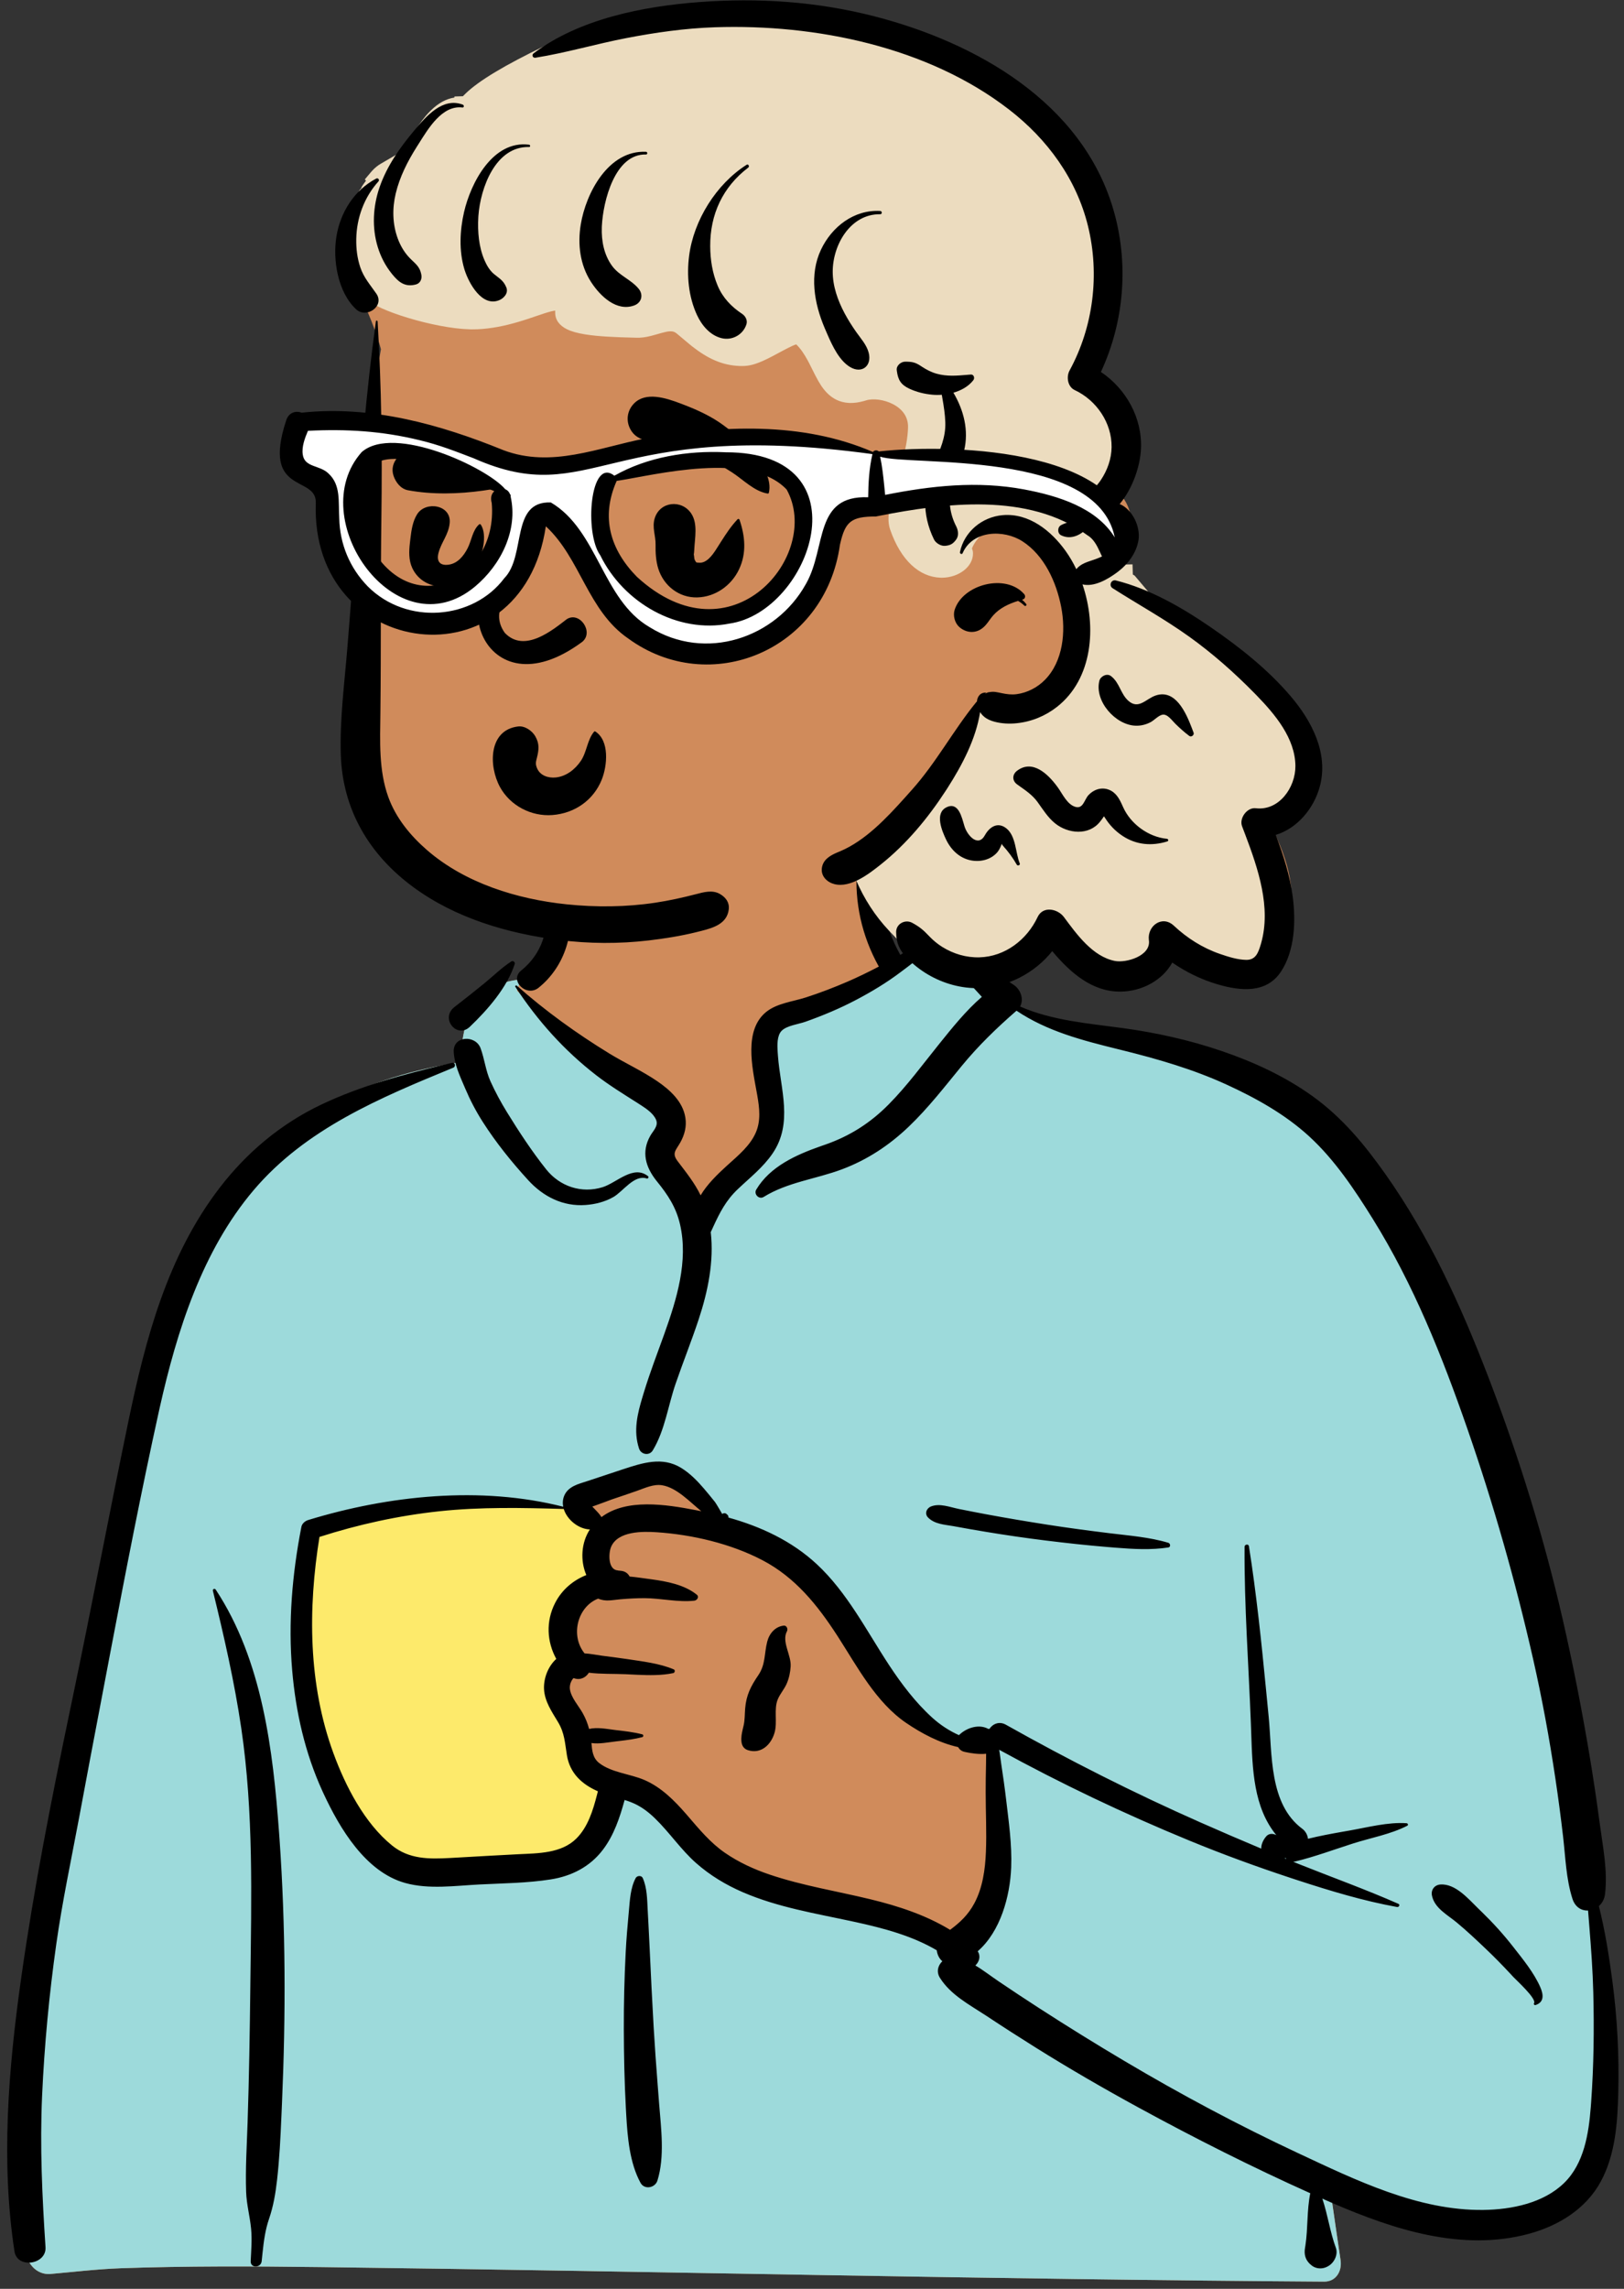 <svg width="198" height="279" viewBox="0 0 198 279" fill="none" xmlns="http://www.w3.org/2000/svg">
<rect x="0" y="0" width="198" height="279" fill="#333333" stroke="none"/>
<path d="M30.407 172.508H87.803V243.097H30.407V172.508Z" fill="#FDEA6B"/>
<path fill-rule="evenodd" clip-rule="evenodd" d="M104.543 103.466C98.356 98.76 82.824 96.645 76.22 101.175C69.698 105.724 68.987 113.081 65.948 119.849C63.081 118.499 58.345 120.433 57.514 123.09C56.483 124.344 56.436 127.865 55.725 129.55C24.786 134.468 20.089 158.558 16.365 185.906C11.438 213.658 0.255 241.35 5.11 269.907C4.477 270.821 3.979 271.71 3.517 272.765C2.412 274.643 3.836 277.301 6.065 277.198C8.95 276.945 11.806 276.599 14.705 276.491C22.74 276.213 30.783 276.246 38.821 276.348L39.917 276.362C80.429 276.866 120.938 277.858 161.451 278.122C162.92 278.124 163.64 276.807 163.444 275.509C163.048 272.894 162.682 270.278 162.299 267.663C171.881 270.19 182.068 270.826 191.624 267.929C192.292 267.248 190.066 267.617 189.713 267.514C198.507 261.513 195.881 248.87 195.102 239.764C190.258 208.562 188.55 174.04 169.835 147.415C161.739 136.549 149.869 127.947 136.23 126.011L135.851 125.959C131.863 125.428 127.418 125.257 123.931 123.09C120.01 119.964 118.338 114.186 114.213 114.132C112.85 114.114 110.997 115.836 109.002 117.004C108.854 114.433 107.466 112.264 107.16 110.27L107.135 110.1C106.816 107.776 107.253 105.685 104.543 103.466ZM38.052 186.731C46.747 180.698 69.207 183.729 69.722 184.067C70.854 184.811 71.341 184.877 71.954 185.842C72.558 185.922 73.162 186.006 73.766 186.091C74.977 186.486 74.079 187.974 72.681 187.443C73.522 191.066 71.046 193.643 70.061 197.224C69.741 198.387 70.049 200.479 70.061 201.667C69.965 203.182 68.288 204.972 68.567 206.492C69.561 211.896 74.954 217.168 72.681 222.409C71.174 225.368 66.644 226.878 63.632 227.884C57.391 230.276 46.517 227.794 42.891 222.409C40.957 219.536 38.717 212.29 37.563 210.042L37.308 206.477C36.678 197.614 36.117 188.074 38.052 186.731Z" fill="#D08B5B"/>
<path fill-rule="evenodd" clip-rule="evenodd" d="M114.534 114.148L112.046 115.673L97.595 122.808C94.793 123.591 93.392 124.53 93.392 125.624V136.768C93.392 138.259 90.763 141.639 85.505 146.907L80.647 142.071L80.756 141.438C81.218 138.709 81.449 136.884 81.449 135.962C81.449 134.971 76.697 131.207 67.192 124.672L63.033 120.762L63.477 119.415C60.913 119.536 58.132 121.113 57.514 123.09C56.483 124.344 56.436 127.865 55.725 129.55C24.786 134.468 20.089 158.558 16.365 185.907C11.438 213.658 0.255 241.35 5.11 269.907C4.477 270.821 3.979 271.71 3.517 272.765C2.412 274.643 3.836 277.301 6.065 277.198C8.95 276.945 11.806 276.599 14.705 276.492C22.74 276.213 30.783 276.246 38.821 276.348L39.917 276.362C80.429 276.866 120.938 277.858 161.451 278.122C162.92 278.124 163.64 276.807 163.444 275.509C163.048 272.894 162.682 270.279 162.299 267.663C171.881 270.19 182.068 270.826 191.624 267.929C192.292 267.249 190.066 267.617 189.713 267.514C198.507 261.513 195.881 248.87 195.102 239.764C190.258 208.563 188.55 174.04 169.835 147.415C161.739 136.549 149.869 127.947 136.23 126.011L135.851 125.959L135.47 125.91C131.582 125.415 127.308 125.188 123.931 123.09C120.113 120.046 118.428 114.489 114.534 114.148ZM79.907 179.556C81.324 179.556 84.227 181.755 88.615 186.151L89.002 186.33C94.307 188.79 97.821 190.925 99.545 192.733L99.606 192.799C101.348 194.664 104.796 199.626 109.951 207.682L117.417 212.091H120.242L122.253 226.661L117.417 237.063L106.463 233.378L88.615 228.68L78.374 218.303L72.597 216.366C73.298 218.389 73.552 220.401 72.681 222.409C71.174 225.369 66.644 226.878 63.632 227.884C57.391 230.276 46.517 227.794 42.891 222.409C40.957 219.536 38.717 212.29 37.563 210.043L37.233 205.411C36.637 196.864 36.194 188.02 38.052 186.731C46.747 180.698 69.207 183.729 69.722 184.067C70.854 184.811 71.341 184.877 71.954 185.842L72.27 185.885L70.488 183.471L71.119 183.134C75.623 180.749 78.552 179.556 79.907 179.556ZM72.681 187.443C73.486 190.912 71.251 193.421 70.195 196.772L72.895 191.609L72.895 187.51C72.825 187.493 72.754 187.471 72.681 187.443Z" fill="#9DDADB"/>
<path fill-rule="evenodd" clip-rule="evenodd" d="M115.727 113.61C115.127 113.079 114.239 113.746 114.62 114.463C115.478 116.075 116.357 117.602 117.507 119.027C118.205 119.89 118.952 120.707 119.709 121.515C117.766 123.194 116.099 125.279 114.526 127.232C112.513 129.73 110.611 132.335 108.352 134.621C106.124 136.875 103.66 138.451 100.682 139.502L100.08 139.711C97.088 140.76 93.89 142.177 92.204 145.006C91.871 145.564 92.541 146.254 93.104 145.905C96.034 144.093 99.478 143.729 102.668 142.531C105.75 141.374 108.436 139.594 110.809 137.322C113.179 135.054 115.169 132.473 117.244 129.947C119.296 127.449 121.506 125.316 123.933 123.202C127.679 125.719 131.955 126.814 136.303 127.89L136.777 128.007C141.13 129.083 145.46 130.333 149.544 132.208C153.145 133.86 156.686 135.833 159.619 138.522C162.732 141.376 165.156 145.02 167.374 148.584C172.335 156.558 175.822 165.294 178.893 174.136C182.087 183.333 184.758 192.714 186.914 202.207C188.011 207.036 188.902 211.898 189.634 216.795C189.987 219.154 190.3 221.517 190.574 223.886C190.868 226.415 190.935 229.018 191.712 231.45C192.045 232.492 192.832 232.924 193.619 232.888L193.779 234.885C193.991 237.548 194.189 240.211 194.256 242.891C194.366 247.346 194.316 251.788 193.995 256.233L193.95 256.84C193.698 260.084 193.134 263.73 190.691 266.106C188.161 268.566 184.271 269.34 180.861 269.384C172.919 269.488 165.274 265.74 158.246 262.452C151.008 259.066 143.968 255.308 137.097 251.231C133.597 249.156 130.136 247.011 126.718 244.803C125.041 243.72 123.376 242.618 121.723 241.498C120.777 240.857 119.88 240.154 118.916 239.585C119.388 239.146 119.599 238.455 119.203 237.853C121.989 235.438 123.149 231.128 123.284 227.641C123.394 224.826 122.979 222.019 122.652 219.231C122.486 217.825 122.282 216.422 122.071 215.022C121.987 214.469 121.923 213.877 121.825 213.294C129.348 217.422 137.081 221.099 145.019 224.365C149.088 226.039 153.209 227.545 157.386 228.924L158.233 229.202C162.192 230.496 166.245 231.719 170.337 232.459C170.556 232.498 170.734 232.176 170.5 232.073C166.512 230.315 162.386 228.833 158.338 227.215L157.673 226.944C157.749 226.94 157.828 226.929 157.911 226.909C160.285 226.337 162.64 225.455 164.969 224.713C167.13 224.024 169.558 223.591 171.578 222.551C171.733 222.471 171.646 222.255 171.495 222.245C169.224 222.087 166.76 222.748 164.534 223.137L163.698 223.283C162.297 223.53 160.865 223.795 159.471 224.141C159.421 223.675 159.16 223.206 158.789 222.932C154.704 219.911 155.119 213.809 154.682 209.31L154.358 205.969C153.788 200.123 153.185 194.278 152.27 188.475C152.221 188.166 151.741 188.254 151.739 188.547C151.692 195.74 152.235 202.899 152.508 210.081L152.55 211.259C152.701 215.69 152.819 220.291 155.613 223.701C155.222 223.473 154.694 223.473 154.377 223.849C153.988 224.311 153.764 224.83 153.771 225.34C151.246 224.282 148.732 223.198 146.23 222.091C138.186 218.532 130.311 214.549 122.644 210.24C121.819 209.776 121.035 210.14 120.627 210.752L120.568 210.743C120.558 210.742 120.548 210.741 120.538 210.741L120.48 210.738C120.477 210.738 120.475 210.738 120.473 210.738C119.394 210.146 117.924 210.568 116.997 211.432C116.97 211.458 116.947 211.486 116.923 211.513C115.75 210.988 114.655 210.278 113.662 209.379C111.629 207.538 109.906 205.263 108.405 202.981C105.64 198.778 103.292 194.105 99.557 190.645C96.523 187.834 92.761 186.084 88.814 184.986C88.83 184.871 88.786 184.748 88.707 184.666C88.504 184.459 88.359 184.387 88.097 184.513C88.076 184.523 88.064 184.537 88.055 184.552L87.67 183.895C87.46 183.539 87.244 183.179 87.169 183.085C86.721 182.522 86.26 181.962 85.792 181.415C84.998 180.488 84.094 179.573 83.046 178.931C80.753 177.524 78.342 178.32 75.984 179.089C74.56 179.554 73.14 180.033 71.718 180.505L71.571 180.553C70.51 180.893 69.27 181.191 68.795 182.313C68.608 182.757 68.579 183.218 68.666 183.665C58.594 181.107 47.408 182.282 37.58 185.285C37.203 185.4 36.826 185.71 36.746 186.117C35.62 191.884 35.119 197.799 35.628 203.665C36.068 208.728 37.191 213.69 39.308 218.326L39.428 218.587C41.418 222.883 44.571 228.179 49.387 229.526C52.294 230.339 55.51 229.859 58.476 229.71C61.358 229.565 64.304 229.544 67.159 229.092C69.701 228.689 71.929 227.551 73.5 225.486C74.855 223.705 75.569 221.552 76.154 219.411C76.421 219.496 76.688 219.586 76.949 219.689C78.054 220.119 78.99 220.815 79.836 221.633C81.623 223.361 83.008 225.46 84.878 227.109C86.57 228.602 88.499 229.763 90.567 230.656C94.853 232.505 99.452 233.244 103.985 234.225L104.302 234.293C107.715 235.041 111.199 235.96 114.211 237.734C114.27 238.257 114.509 238.748 114.891 239.07C114.359 239.569 114.134 240.358 114.601 241.098C115.905 243.166 118.152 244.342 120.169 245.664L120.3 245.75C122.284 247.064 124.285 248.351 126.303 249.613C130.405 252.177 134.592 254.601 138.839 256.918C145.669 260.644 152.646 264.159 159.749 267.348C159.322 269.443 159.478 271.603 159.158 273.711L159.109 274.012C158.972 274.795 159.157 275.449 159.696 275.961L159.753 276.013L159.752 276.006L159.803 276.052L159.82 276.067L159.814 276.062C159.877 276.119 159.941 276.172 160.006 276.217L160.089 276.271C160.609 276.586 161.279 276.583 161.811 276.304L161.872 276.271L161.974 276.212C162.677 275.808 163.162 274.807 162.871 274.012C162.153 272.058 161.883 269.972 161.22 268.004L161.746 268.239L162.438 268.54C169.927 271.774 178.245 274.498 186.404 272.293C190.009 271.319 193.379 269.257 195.183 265.898C196.958 262.592 197.209 258.754 197.303 255.077C197.419 250.539 197.176 245.931 196.576 241.432C196.174 238.411 195.687 235.334 194.937 232.345C195.323 232.005 195.607 231.517 195.682 230.913C196.036 228.058 195.416 225.09 195.037 222.25C194.666 219.477 194.256 216.709 193.793 213.95C192.858 208.379 191.772 202.819 190.507 197.312C188.255 187.512 185.283 177.887 181.703 168.491L181.39 167.673C178.083 159.085 174.253 150.68 168.921 143.135C166.37 139.526 163.674 136.253 160.07 133.652C156.693 131.215 152.885 129.461 148.954 128.119C145.019 126.777 140.975 125.878 136.859 125.318C132.68 124.75 128.268 124.402 124.368 122.69C124.862 121.807 124.438 120.614 123.608 120.067C120.815 118.223 118.231 115.825 115.727 113.61ZM26.299 193.765C26.182 193.587 25.904 193.7 25.955 193.91C27.314 199.469 28.589 205.039 29.422 210.704C30.926 220.93 30.649 231.288 30.526 241.589L30.52 242.122C30.457 247.67 30.369 253.219 30.185 258.765C30.093 261.568 29.909 264.399 30.009 267.203C30.063 268.725 30.469 270.164 30.613 271.667C30.739 272.981 30.627 274.316 30.564 275.632C30.522 276.507 31.815 276.47 31.903 275.632L32.016 274.549C32.162 273.177 32.342 271.814 32.792 270.502C33.334 268.923 33.593 267.372 33.781 265.715C34.069 263.175 34.196 260.609 34.307 258.052L34.383 256.282C34.847 245.593 34.83 234.853 34.08 224.175L34.025 223.413C33.282 213.319 31.993 202.413 26.299 193.765ZM55.261 130.149C55.616 130.003 55.492 129.467 55.099 129.561L54.384 129.731C49.147 130.984 44.005 132.341 39.117 134.672C34.226 137.004 30.085 140.486 26.794 144.768C20.398 153.091 17.74 163.207 15.642 173.312C13.31 184.541 11.187 195.812 8.835 207.038L8.398 209.129C6.221 219.584 4.166 230.045 2.652 240.625L2.543 241.392C1.016 252.271 0.098 263.527 1.764 274.434C2.094 276.592 5.689 276.054 5.549 273.922C5.143 267.759 4.852 261.628 5.133 255.451C5.414 249.272 5.994 243.121 6.859 236.996C7.587 231.842 8.672 226.753 9.632 221.639L9.783 220.832C10.587 216.483 11.416 212.139 12.243 207.794L13.479 201.289C15.331 191.548 17.22 181.799 19.354 172.12L19.481 171.551C21.569 162.238 24.648 152.484 30.913 145.089C37.271 137.585 46.371 133.805 55.261 130.149ZM78.362 228.921C78.209 228.581 77.674 228.619 77.509 228.921C76.865 230.109 76.793 231.624 76.672 232.964L76.659 233.102C76.504 234.737 76.367 236.378 76.283 238.019C76.124 241.132 76.048 244.242 76.057 247.359C76.067 250.554 76.132 253.746 76.304 256.936L76.351 257.791C76.508 260.563 76.772 263.655 78.092 266.079C78.571 266.96 79.875 266.701 80.153 265.81C81.063 262.893 80.596 259.433 80.362 256.445L80.181 254.113C80.001 251.781 79.83 249.449 79.695 247.114C79.509 243.92 79.355 240.723 79.208 237.527C79.16 236.489 79.108 235.451 79.053 234.413L78.969 232.856C78.897 231.554 78.903 230.125 78.362 228.921ZM180.659 233.057L180.256 232.668C179.019 231.46 177.457 229.599 175.629 229.714C174.9 229.76 174.436 230.364 174.587 231.08C174.91 232.611 176.474 233.406 177.599 234.34C178.832 235.364 179.995 236.458 181.154 237.563C182.184 238.542 183.173 239.55 184.139 240.588L184.5 240.979C184.846 241.357 187.312 243.584 187.045 244.162L187.031 244.187C186.957 244.298 187.08 244.45 187.203 244.412C188.268 244.076 188.202 243.164 187.799 242.241C187.026 240.467 185.671 238.825 184.488 237.31C183.309 235.799 182.032 234.391 180.659 233.057ZM74.503 188.563C75.327 186.619 78.36 186.66 80.082 186.776C84.418 187.069 89.109 188.165 92.967 190.189C96.967 192.287 99.661 195.649 102.072 199.367L102.185 199.542C104.535 203.189 106.798 207.507 110.477 210.016C112.351 211.293 114.539 212.46 116.813 212.965C116.969 213.24 117.222 213.457 117.554 213.535L117.708 213.571C118.355 213.713 119.361 213.872 120.23 213.777C120.225 214.202 120.229 214.623 120.218 215.025C120.188 216.178 120.175 217.335 120.175 218.489C120.174 220.906 120.304 223.327 120.203 225.744C120.114 227.881 119.812 230.114 118.784 232.025C118.03 233.427 117.036 234.354 115.835 235.24C112.881 233.442 109.54 232.346 106.15 231.522C102.05 230.526 97.853 229.861 93.846 228.509C91.917 227.859 90.064 227.008 88.384 225.851C86.601 224.624 85.239 222.962 83.838 221.338L83.619 221.085C82.189 219.448 80.629 217.88 78.608 216.993C76.868 216.228 74.575 216.091 73.053 214.908C72.257 214.289 72.191 213.39 72.107 212.47C73.082 212.609 74.113 212.386 75.084 212.272L75.588 212.213C76.506 212.104 77.403 211.985 78.307 211.751C78.475 211.708 78.475 211.455 78.307 211.412C77.239 211.136 76.18 211.019 75.084 210.891L74.827 210.859C73.836 210.729 72.794 210.533 71.822 210.751C71.648 210.088 71.396 209.455 71.042 208.821C70.546 207.931 69.608 206.921 69.481 205.881C69.443 205.571 69.516 205.205 69.662 204.93L69.713 204.836C69.774 204.726 69.847 204.615 69.954 204.546C69.966 204.56 69.991 204.575 70.045 204.592C70.793 204.828 71.446 204.462 71.793 203.898C73.263 204.08 74.868 204.019 76.247 204.08L77.641 204.147C79.131 204.215 80.689 204.245 82.088 203.945C82.284 203.903 82.343 203.578 82.147 203.494C80.426 202.759 78.338 202.525 76.496 202.242C75.467 202.084 74.43 201.964 73.398 201.825C72.711 201.733 71.981 201.58 71.269 201.543C69.484 199.323 70.446 195.822 72.93 194.866C73.835 195.264 74.649 195.033 75.638 194.948C76.625 194.863 77.615 194.806 78.606 194.81C80.591 194.819 82.696 195.341 84.662 195.116C84.982 195.079 85.279 194.654 84.961 194.395C83.456 193.168 81.299 192.768 79.388 192.507L78.992 192.454C78.351 192.37 77.572 192.247 76.764 192.175C76.582 191.819 76.254 191.55 75.761 191.483C75.615 191.463 75.468 191.451 75.321 191.438L75.323 191.424C74.122 191.366 74.174 189.34 74.503 188.563ZM156.73 226.466C156.751 226.499 156.774 226.53 156.799 226.56L156.837 226.604L156.639 226.524L156.73 226.466ZM53.545 184.22C58.6 183.678 63.663 183.792 68.733 183.938C69.138 185.262 70.55 186.391 71.918 186.434C70.847 188.062 70.736 190.266 71.487 191.993C69.892 192.627 68.519 193.766 67.684 195.388C66.528 197.636 66.679 200.138 67.822 202.217C66.847 203.099 66.271 204.531 66.328 205.881C66.393 207.387 67.291 208.673 68.038 209.92C68.845 211.268 68.872 212.455 69.12 213.965C69.482 216.175 70.975 217.515 72.895 218.352L72.793 218.753C72.298 220.677 71.682 222.708 70.267 224.115C68.447 225.925 65.623 225.908 63.218 226.023L63.102 226.029C60.9 226.139 58.699 226.268 56.498 226.392L54.847 226.484C52.313 226.624 49.879 226.64 47.81 224.967C44.432 222.236 42.116 217.715 40.651 213.713C37.574 205.314 37.537 196.096 38.95 187.348C43.685 185.824 48.599 184.751 53.545 184.22ZM95.586 198.155L95.549 198.158C94.508 198.277 93.793 199.119 93.538 200.117C93.168 201.568 93.35 202.88 92.46 204.191C91.544 205.538 90.981 206.616 90.848 208.281C90.794 208.966 90.819 209.649 90.666 210.319L90.555 210.789C90.438 211.289 90.342 211.772 90.4 212.309C90.454 212.8 90.693 213.182 91.185 213.339C92.79 213.852 94.029 212.671 94.444 211.177C94.802 209.887 94.324 208.35 94.829 207.138C95.109 206.466 95.625 205.905 95.917 205.229C96.206 204.559 96.351 203.858 96.397 203.13C96.485 201.752 95.265 200.097 95.946 198.849C96.091 198.582 95.927 198.147 95.586 198.155ZM116.904 183.938C115.817 183.718 114.584 183.212 113.512 183.632C112.961 183.848 112.689 184.519 113.155 184.986C113.963 185.795 115.137 185.84 116.226 186.031L116.321 186.048C117.608 186.286 118.898 186.511 120.189 186.725C122.618 187.127 125.052 187.482 127.496 187.784C130.005 188.094 132.521 188.37 135.041 188.578L136.017 188.658C138.145 188.828 140.36 188.956 142.449 188.63C142.752 188.583 142.703 188.142 142.449 188.064C140.161 187.373 137.651 187.187 135.285 186.895C132.77 186.583 130.26 186.254 127.756 185.863C125.256 185.473 122.759 185.055 120.271 184.592C119.147 184.383 118.024 184.165 116.904 183.938ZM77.69 181.718C78.644 181.38 79.693 180.881 80.727 181.048C82.508 181.336 84.095 183.07 85.505 184.212L84.797 184.075C81.173 183.379 76.374 182.63 73.331 184.931C73.324 184.918 73.318 184.904 73.309 184.891C73.063 184.519 72.779 184.228 72.468 183.909C72.439 183.881 72.41 183.852 72.382 183.823L72.214 183.645L72.597 183.512C73.418 183.223 74.39 182.848 74.544 182.794L74.555 182.79C75.601 182.436 76.649 182.086 77.69 181.718ZM107.466 105.854C107.616 103.939 104.63 103.954 104.482 105.854C104.16 110.002 105.094 114.11 107.106 117.747C107.121 117.773 107.137 117.797 107.153 117.822C105.894 118.476 104.622 119.103 103.321 119.664C101.657 120.381 99.962 121.034 98.236 121.588C96.675 122.09 94.752 122.288 93.44 123.332C90.672 125.533 91.712 130.1 92.244 133.06L92.328 133.528C92.593 135.051 92.784 136.614 92.141 138.076C91.454 139.638 90.066 140.796 88.827 141.914L88.576 142.14C87.479 143.139 86.225 144.352 85.42 145.706C84.685 144.188 83.683 142.948 82.624 141.552C81.868 140.556 82.406 140.228 82.949 139.254C83.472 138.318 83.727 137.319 83.563 136.251C83.262 134.277 81.683 132.852 80.111 131.781C78.254 130.516 76.182 129.58 74.263 128.403C70.32 125.987 66.479 123.224 63.019 120.155C62.923 120.071 62.758 120.182 62.834 120.298C65.568 124.449 68.772 128.037 72.711 131.083C74.308 132.317 75.986 133.342 77.675 134.418L78.161 134.73C78.839 135.168 79.685 135.755 79.991 136.502C80.3 137.253 79.642 137.82 79.288 138.442C78.163 140.418 78.706 142.262 80.039 143.938L80.101 144.015C81.426 145.646 82.43 147.162 82.91 149.245C83.942 153.72 82.505 158.381 81 162.582L80.941 162.748C80.127 165.012 79.262 167.26 78.555 169.56L78.361 170.196C77.72 172.313 77.195 174.401 77.914 176.577C78.158 177.317 79.169 177.492 79.589 176.796C81.07 174.339 81.439 171.383 82.368 168.682C83.272 166.05 84.311 163.465 85.185 160.822C86.311 157.419 87.064 153.756 86.655 150.186C86.667 150.166 86.68 150.146 86.69 150.124L86.977 149.498C87.758 147.804 88.513 146.324 89.933 144.973C91.415 143.564 93.023 142.317 94.189 140.611C96.722 136.906 95.155 132.785 94.85 128.734L94.814 128.237C94.759 127.396 94.728 126.253 95.279 125.671C95.897 125.015 97.349 124.848 98.17 124.558C100.292 123.808 102.383 122.934 104.374 121.885C106.27 120.886 108.107 119.783 109.816 118.49L110.683 117.839C112.05 116.809 113.468 115.684 114.385 114.281C114.491 114.12 114.311 113.859 114.119 113.936C112.589 114.556 111.192 115.543 109.76 116.401C109.738 116.348 109.712 116.296 109.683 116.242C107.912 113.042 107.183 109.495 107.466 105.854ZM58.596 127.785C57.987 126.116 55.209 126.245 55.319 128.228C55.404 129.752 56.052 131.128 56.645 132.511L56.708 132.66C57.319 134.101 58.026 135.455 58.871 136.776C60.486 139.301 62.377 141.645 64.398 143.857C66.229 145.863 68.633 147.089 71.404 146.885C72.571 146.799 73.749 146.503 74.772 145.921C75.987 145.229 77.306 143.151 78.856 143.654C79.006 143.703 79.146 143.484 79.016 143.38C77.227 141.941 75.196 144.172 73.483 144.71C70.902 145.52 68.253 144.624 66.591 142.54C64.856 140.364 63.26 137.928 61.802 135.559C61.062 134.356 60.386 133.107 59.803 131.82C59.214 130.521 59.08 129.11 58.596 127.785ZM62.757 117.512C62.832 117.281 62.546 117.062 62.343 117.194C61.167 117.958 60.148 118.968 59.064 119.854C57.861 120.836 56.648 121.798 55.417 122.746C53.623 124.127 55.704 126.67 57.284 125.161C59.445 123.097 61.813 120.397 62.757 117.512ZM69.212 109.432C68.735 107.593 65.91 108.351 66.321 110.169L66.335 110.225C67.115 113.227 66.004 116.285 63.633 118.231L63.546 118.302C62.046 119.501 64.171 121.596 65.656 120.409C68.898 117.818 70.247 113.416 69.212 109.432Z" fill="black"/>
<path fill-rule="evenodd" clip-rule="evenodd" d="M44.942 23.939C45.497 22.536 46.48 20.772 48.122 20.702C49.392 16.816 52.55 12.858 56.942 12.963C69.835 -0.232 86.066 0.39 103.035 3.184C111.988 4.845 121.079 8.1 127.756 14.521C135.754 22.081 138.868 35.272 132.605 44.832C138.018 47.735 138.123 54.623 135.808 59.594C138.591 61.52 138.76 66.194 135.627 67.663C135.793 68.346 135.675 69.051 135.358 69.658C136.911 70.952 138.933 71.908 140.604 72.73C141.343 73.093 141.769 73.686 141.947 74.355C147.435 77.959 161.12 86.765 160.957 93.774C161.038 97.43 158.328 99.837 155.034 100.795C156.994 104.716 158.481 109.295 156.605 113.525C156.087 114.802 152.202 118.558 152.007 118.627C151.665 118.921 146.092 116.36 143.383 115.054C142.858 118.473 139.204 120.265 136.055 119.093C133.069 118.192 131.234 115.662 129.35 113.361C126.851 118.818 119.496 118.881 114.742 116.528C110.473 114.554 107.228 110.937 105.42 106.578C95.82 111.281 84.589 112.652 74.159 110.773C73.49 111.959 72.008 112.755 70.689 112.296C65.143 110.628 59.011 110.534 54.31 106.711C44.511 99.672 43.686 86.695 44.369 75.633C44.975 64.603 44.444 53.482 46.448 42.572C45.578 39.359 44.132 36.52 42.794 33.502C41.341 30.337 41.371 25.633 44.942 23.939Z" fill="#D08B5B"/>
<path fill-rule="evenodd" clip-rule="evenodd" d="M89.428 2.046L89.047 2.047C88.418 2.051 87.789 2.064 87.162 2.084C83.848 2.194 80.392 2.624 76.5 3.36L75.909 3.474C74.941 3.664 74.074 3.854 72.691 4.177L69.947 4.825C68.549 5.15 67.521 5.376 66.572 5.557L66.448 5.581C61.572 7.92 58.347 9.859 56.772 11.397L56.536 11.629L56.436 11.73L55.409 11.762L55.399 11.892L55.39 11.893C54.371 12.052 53.448 12.581 52.591 13.403L52.499 13.493L52.411 13.581C51.742 14.261 51.209 14.986 50.475 16.135L50.309 16.398L50.01 16.872L49.768 17.252C49.611 17.501 49.461 17.747 49.316 17.991L49.173 18.235L49.07 18.414L46.418 19.962C46.036 20.184 45.689 20.473 45.371 20.819L45.285 20.915L45.2 21.013L44.477 21.873L44.623 22.025L44.553 22.118L44.426 22.291L44.303 22.466L44.184 22.643L44.132 22.721L44.054 22.89L44.016 22.974L43.986 23.043L43.896 23.09L43.711 23.423C42.755 25.149 42.241 27.109 42.206 29.123C42.182 30.513 42.353 31.774 42.76 32.992C43.041 33.833 43.418 34.495 44.07 35.405L44.585 36.112L44.69 36.258L44.816 36.436C44.836 36.464 44.855 36.492 44.874 36.52C45.712 37.734 52.871 40.032 57.271 40.143L57.403 40.146L57.572 40.148C57.992 40.15 58.398 40.135 58.789 40.102C60.482 39.96 62.064 39.604 63.902 39.021L64.284 38.898L66.309 38.217C66.374 38.195 66.426 38.178 66.462 38.167L66.647 38.109C67.093 37.972 67.417 37.893 67.638 37.864L67.683 37.859L67.688 37.943L67.689 38.022L67.689 38.086C67.676 39.019 68.242 39.699 69.12 40.133C69.68 40.409 70.4 40.606 71.305 40.754L71.449 40.777C72.927 41.005 74.69 41.103 77.64 41.17C77.752 41.172 77.865 41.171 77.979 41.166C78.613 41.137 79.11 41.029 80.035 40.763L80.473 40.637L80.71 40.572C81.15 40.453 81.395 40.405 81.626 40.392L81.694 40.389L81.761 40.388C82.039 40.388 82.239 40.45 82.437 40.601L82.538 40.682L83.898 41.822C84.075 41.969 84.234 42.1 84.35 42.193L84.397 42.23C86.264 43.695 88.043 44.531 90.139 44.611L90.28 44.615L90.426 44.617C90.532 44.617 90.639 44.615 90.746 44.611C91.629 44.577 92.545 44.25 93.796 43.618L94.056 43.486L94.237 43.391C94.33 43.342 94.427 43.291 94.531 43.235L95.465 42.735L95.942 42.485C96.512 42.192 96.83 42.05 97.044 41.992L97.079 41.983L97.099 42.002C97.594 42.486 98.019 43.095 98.476 43.935L98.544 44.063L98.645 44.253L99.294 45.547L99.417 45.788C99.899 46.721 100.28 47.318 100.779 47.842C101.503 48.602 102.38 49.043 103.455 49.114L103.563 49.119L103.691 49.123C104.197 49.127 104.733 49.05 105.315 48.888L105.45 48.849L105.582 48.809C106.448 48.535 107.817 48.706 108.905 49.283C110.086 49.911 110.737 50.868 110.708 52.092C110.693 52.699 110.623 53.351 110.501 54.057L110.466 54.251C110.305 55.124 110.086 55.999 109.749 57.168L109.026 59.611L108.944 59.897L108.862 60.19C108.745 60.617 108.651 60.99 108.574 61.34C108.278 62.681 108.229 63.687 108.525 64.545C109.831 68.326 112.096 70.335 114.676 70.42L114.765 70.422L114.875 70.422C116.857 70.4 118.652 69.108 118.63 67.434C118.628 67.259 118.595 67.096 118.537 66.948L118.51 66.885L118.498 66.859L118.518 66.809C119.127 65.35 120.536 64.285 122.189 64.076L122.283 64.065L122.376 64.056C122.467 64.048 122.557 64.043 122.643 64.04L122.727 64.037L122.828 64.037C125.032 64.04 127.213 65.509 128.929 67.911C129.286 68.412 129.618 68.959 129.917 69.536L130.015 69.73L130.492 70.707L130.814 71.651C132.59 76.853 131.691 82.295 128.226 85.109L128.12 85.194C126.871 86.173 125.403 86.769 123.836 86.929C123.655 86.948 123.474 86.959 123.299 86.964L123.169 86.966L123.021 86.966C122.51 86.959 122.021 86.895 121.582 86.777C121.225 86.68 120.975 86.563 120.802 86.413C120.757 86.374 120.72 86.338 120.688 86.303L120.662 86.271L120.652 86.257L118.283 86.609C117.88 89.168 116.717 91.82 114.824 94.861L114.704 95.052L114.496 95.379L114.285 95.708C112.057 99.136 109.573 102.024 106.842 104.239L106.651 104.393L106.395 104.596L106.161 104.78C105.704 105.134 105.324 105.41 104.944 105.657L104.848 105.718L103.95 106.287L104.367 107.266C105.34 109.549 106.682 111.625 108.337 113.392L108.493 113.557L109.643 114.744L110.527 113.617C110.534 113.609 110.554 113.598 110.577 113.593L110.593 113.592H110.602L110.614 113.593L110.628 113.597L110.643 113.603C111.305 113.962 111.669 114.237 112.191 114.774L112.267 114.853L112.355 114.946L112.477 115.073C113.019 115.629 113.599 116.103 114.232 116.498C115.692 117.409 117.313 117.915 118.991 117.96L119.149 117.963L119.307 117.963C119.364 117.963 119.421 117.962 119.478 117.96C122.98 117.863 126.118 115.618 127.66 112.327C127.722 112.196 127.778 112.154 127.882 112.145L127.911 112.144L127.948 112.143C128.206 112.145 128.521 112.298 128.697 112.504L128.728 112.543L129.318 113.337L129.545 113.637C131.65 116.404 133.379 117.917 135.702 118.377C135.885 118.413 136.078 118.435 136.283 118.444L136.408 118.449H136.481C137.48 118.452 138.631 118.162 139.528 117.652C140.714 116.978 141.448 115.94 141.355 114.655L141.348 114.573L141.332 114.435C141.254 113.749 141.803 113.376 142.223 113.713L142.251 113.737L142.286 113.768C144.016 115.392 146.006 116.638 148.15 117.407L148.339 117.474L148.621 117.57C149.973 118.026 150.926 118.253 151.93 118.271C152.798 118.286 153.52 117.972 154.043 117.369C154.391 116.967 154.604 116.52 154.817 115.868L154.852 115.758L154.93 115.504L154.978 115.339C155.6 113.149 155.613 110.808 155.125 108.224C154.76 106.294 154.18 104.43 153.203 101.817L153.014 101.313L152.623 100.285C152.584 100.182 152.818 99.822 152.964 99.782L152.981 99.779L153.114 99.793C153.207 99.802 153.3 99.808 153.396 99.811L153.543 99.815H153.638C156.81 99.783 159.232 96.67 159.21 93.373C159.185 90.285 157.633 87.629 154.67 84.477L154.412 84.206L154.134 83.917L153.859 83.635C151.226 80.952 148.534 78.61 145.731 76.601L145.499 76.435L145.24 76.253C144.296 75.59 143.379 74.989 142.109 74.199L141.361 73.737L138.331 70.159C138.258 70.118 138.187 70.076 138.116 70.035L138.078 68.794L135.158 68.854C135.899 68.474 136.513 68.012 137.011 67.421C138.668 65.454 138.46 62.723 136.446 61.38L136.375 61.334L135.525 60.809L134.83 61.419C134.225 61.951 133.583 62.303 132.913 62.466L132.807 62.49L132.283 62.601L132.181 62.766L132.122 62.681C132.123 62.672 132.124 62.664 132.127 62.656L132.132 62.643L132.143 62.626L132.209 62.545L132.282 62.458C132.515 62.184 132.777 61.917 133.252 61.46L133.585 61.139L133.845 60.886C134.526 60.217 134.888 59.803 135.274 59.227C136.233 57.794 136.775 56.179 136.797 54.539C136.845 51.128 134.725 47.903 131.583 46.431C131.473 46.379 131.392 46.013 131.524 45.771C134.566 40.185 135.41 33.49 133.882 27.261C132.456 21.45 128.909 16.321 123.831 12.392C115.114 5.647 103.021 2.168 90.191 2.048L89.802 2.046H89.428Z" fill="#ECDCBF"/>
<path fill-rule="evenodd" clip-rule="evenodd" d="M136.046 70.755C135.468 70.61 135.158 71.387 135.649 71.699C138.761 73.68 141.976 75.45 144.983 77.605C147.842 79.655 150.483 81.989 152.946 84.499L153.219 84.778C155.446 87.071 157.912 89.988 157.937 93.37C157.956 95.998 155.931 98.868 153.106 98.522C152.041 98.392 151.063 99.744 151.434 100.718L151.825 101.745C153.397 105.902 154.997 110.611 153.755 114.984L153.709 115.14C153.409 116.141 153.092 117.026 151.931 117.006C150.853 116.987 149.732 116.623 148.723 116.276C146.629 115.556 144.732 114.354 143.121 112.842C141.697 111.506 139.877 112.864 140.069 114.563L140.076 114.617C140.338 116.523 137.303 117.408 135.924 117.136C133.2 116.597 131.258 113.865 129.711 111.783C128.967 110.782 127.161 110.388 126.508 111.783C125.213 114.545 122.545 116.61 119.423 116.696C117.802 116.741 116.246 116.279 114.873 115.423C114.312 115.073 113.811 114.657 113.351 114.185L113.237 114.066C112.557 113.345 112.088 112.961 111.219 112.49C110.363 112.025 109.255 112.601 109.26 113.614C109.267 114.926 109.651 115.799 110.556 116.75C111.304 117.538 112.193 118.23 113.127 118.783C115.005 119.894 117.237 120.518 119.423 120.446C122.869 120.332 126.159 118.613 128.291 115.94C130.468 118.545 133.168 120.938 136.677 120.874C139.305 120.826 141.753 119.457 142.926 117.336C144.582 118.479 146.399 119.373 148.344 119.956L148.517 120.007C151.269 120.809 154.436 121.127 156.208 118.393C157.871 115.826 157.995 112.271 157.614 109.336C157.274 106.715 156.468 104.226 155.542 101.77C158.177 100.983 160.221 98.507 160.923 95.837C161.986 91.801 159.925 87.886 157.377 84.887C154.609 81.629 151.125 78.873 147.615 76.461C144.115 74.056 140.193 71.796 136.046 70.755ZM46.039 39.183C46.033 39.071 45.849 39.032 45.832 39.155C44.623 47.935 43.923 56.698 43.344 65.538C43.05 70.017 42.716 74.492 42.351 78.965C42.001 83.255 41.417 87.658 41.549 91.966C41.756 98.71 45.028 104.194 50.394 108.14C55.535 111.922 61.914 113.792 68.171 114.582C71.806 115.041 75.491 115.063 79.129 114.632C81.019 114.408 82.906 114.11 84.757 113.662L85.557 113.462C87.014 113.09 88.642 112.584 88.85 110.856C88.951 110.019 88.506 109.402 87.789 108.982C86.854 108.434 85.782 108.757 84.818 109.006C83.194 109.427 81.553 109.788 79.893 110.037C76.328 110.574 72.664 110.606 69.081 110.234C63.054 109.609 56.696 107.653 52.049 103.612C50.029 101.856 48.273 99.717 47.349 97.175C46.162 93.908 46.338 90.343 46.378 86.921C46.47 78.965 46.389 71.009 46.499 63.052C46.61 55.071 46.513 47.152 46.039 39.183ZM106.649 2C99.607 0.183 92.459 -0.29 85.225 0.257C78.403 0.773 70.631 2.301 65.059 6.5C64.789 6.704 64.951 7.09 65.285 7.036C69.011 6.442 72.642 5.361 76.351 4.646C79.918 3.958 83.55 3.442 87.183 3.322C99.469 2.917 113.139 5.703 123.046 13.369C127.691 16.963 131.236 21.796 132.647 27.547C134.094 33.445 133.311 39.823 130.406 45.159C129.987 45.927 130.16 47.142 131.033 47.551C133.681 48.792 135.568 51.542 135.527 54.509C135.507 55.948 135.011 57.328 134.215 58.517C133.373 59.775 132.09 60.655 131.148 61.83C130.777 62.292 130.763 62.929 131.057 63.355C130.506 63.597 129.912 63.727 129.369 64.012C128.91 64.254 128.897 65.01 129.369 65.248C130.565 65.85 131.857 65.211 132.664 64.24C132.808 64.066 132.933 63.886 133.046 63.701C134.013 63.496 134.879 63.011 135.635 62.347C137.075 63.211 137.273 65.132 136.035 66.601C135.403 67.351 134.505 67.814 133.598 68.146L133.489 68.185C132.606 68.499 131.797 68.674 131.223 69.382C130.845 68.592 130.41 67.848 129.926 67.17C128.166 64.705 125.459 62.518 122.248 62.796C119.733 63.013 117.554 64.815 117.038 67.302C117 67.486 117.277 67.629 117.36 67.438C118.567 64.621 122.385 64.518 124.66 65.985C127.334 67.712 128.796 70.964 129.383 73.994C129.96 76.978 129.626 80.608 127.395 82.877C126.482 83.806 125.239 84.449 123.943 84.618C123.309 84.701 122.75 84.619 122.144 84.497L121.742 84.413C121.463 84.356 121.186 84.309 120.894 84.335L120.459 84.393L120.211 84.509C119.997 84.606 120.016 84.579 120.269 84.43C119.53 84.369 119.147 84.916 119.107 85.516C119.083 85.531 119.06 85.548 119.041 85.571C116.234 89.01 114.149 92.962 111.169 96.288L110.297 97.263C108.055 99.759 105.495 102.466 102.449 103.761L102.086 103.911C101.2 104.285 100.31 104.798 100.197 105.867C100.096 106.825 100.85 107.546 101.72 107.769C103.7 108.277 105.958 106.516 107.408 105.36C110.527 102.876 113.148 99.709 115.313 96.377L115.527 96.045C117.306 93.264 118.979 90.092 119.499 86.791L119.592 86.943C119.599 86.954 119.605 86.962 119.608 86.967C119.714 87.111 119.831 87.232 119.967 87.349C120.331 87.664 120.775 87.847 121.237 87.972C122.103 88.206 123.052 88.252 123.943 88.161C125.751 87.976 127.442 87.287 128.871 86.165C133.224 82.749 133.738 76.391 131.978 71.234C133.422 71.579 135.068 70.606 136.196 69.772C137.489 68.816 138.556 67.434 138.811 65.81C139.064 64.198 138.037 62.063 136.514 61.441C138.094 59.542 139.014 56.847 139.11 54.689C139.275 50.935 137.282 47.388 134.223 45.339C137.1 39.169 137.654 32.01 135.717 25.459C131.873 12.458 118.996 5.187 106.649 2ZM117.609 100.779L117.573 100.665C117.267 99.66 116.871 97.66 115.37 98.421C113.936 99.148 114.852 101.301 115.353 102.349C115.953 103.602 116.989 104.608 118.381 104.877C119.513 105.096 120.756 104.815 121.548 103.939C121.779 103.684 121.909 103.405 122.046 103.096C122.099 102.975 122.123 102.893 122.133 102.84C122.146 102.898 122.183 102.986 122.278 103.089C122.909 103.78 123.506 104.584 123.965 105.401C124.073 105.595 124.415 105.459 124.329 105.248C123.795 103.941 123.885 101.919 122.694 100.974C121.645 100.141 120.659 100.796 120.105 101.767L120.076 101.818C119.265 103.291 117.973 101.892 117.609 100.779ZM129.021 96.057L128.912 95.904C127.79 94.37 125.898 92.524 124.005 93.951C123.403 94.405 123.381 95.162 124.005 95.613L124.241 95.782C125.068 96.368 125.892 96.922 126.499 97.764C127.159 98.679 127.752 99.647 128.639 100.365C130.209 101.634 132.745 101.885 134.107 100.174L134.241 100.004C134.355 99.857 134.486 99.68 134.592 99.504L134.674 99.618C134.683 99.63 134.69 99.641 134.697 99.651L134.716 99.68C135.276 100.575 135.983 101.313 136.864 101.894C138.537 102.999 140.423 103.153 142.317 102.568C142.502 102.511 142.452 102.262 142.273 102.246C140.029 102.036 137.843 100.441 136.931 98.386L136.827 98.156C136.458 97.338 136.044 96.562 135.132 96.241C134.244 95.929 133.311 96.259 132.702 96.931C132.193 97.493 132.062 98.61 131.144 98.364C130.138 98.094 129.571 96.833 129.021 96.057ZM135.448 82.409C134.951 82.031 134.173 82.436 134.036 82.984C133.416 85.463 135.991 88.385 138.465 88.462C139.102 88.482 139.715 88.328 140.28 88.032C140.717 87.804 141.235 87.219 141.716 87.122C142.336 86.997 142.886 87.824 143.323 88.249C143.865 88.776 144.401 89.265 145.008 89.714C145.251 89.893 145.627 89.592 145.525 89.316L145.319 88.768C144.576 86.818 143.295 83.971 140.899 84.78C139.724 85.177 138.84 86.514 137.604 85.455C136.614 84.607 136.521 83.225 135.448 82.409ZM124.874 72.427C122.639 69.86 117.387 71.215 116.391 74.338C116.171 75.028 116.401 75.924 116.939 76.412C117.648 77.055 118.66 77.25 119.521 76.746C120.261 76.312 120.566 75.602 121.11 74.993C121.909 74.1 122.995 73.605 124.114 73.25C124.394 73.397 124.654 73.591 124.888 73.824C125.007 73.944 125.233 73.78 125.127 73.639C124.983 73.448 124.807 73.268 124.607 73.102L124.703 73.074C124.998 72.992 125.061 72.643 124.874 72.427ZM110.353 44.087C109.852 44.088 109.269 44.559 109.333 45.108L109.352 45.261C109.497 46.307 109.832 46.899 110.879 47.385C111.766 47.797 112.699 48.024 113.671 48.114C114.04 48.149 114.429 48.151 114.824 48.121L114.907 48.602C115.073 49.562 115.225 50.523 115.254 51.502C115.308 53.316 114.631 54.811 113.906 56.431C112.513 59.543 112.356 62.65 113.873 65.757C114.094 66.211 114.722 66.582 115.229 66.536C115.886 66.476 116.204 66.286 116.586 65.757C116.907 65.313 116.833 64.685 116.611 64.221L116.586 64.17C115.822 62.688 115.581 61.014 115.971 59.386C116.338 57.855 117.168 56.48 117.539 54.954C118.143 52.468 117.5 50.002 116.242 47.87C117.191 47.596 118.069 47.109 118.655 46.365L118.653 46.364C118.876 46.125 118.754 45.626 118.362 45.656L117.918 45.692C116.648 45.798 115.48 45.908 114.196 45.554C113.538 45.372 112.97 45.069 112.405 44.703L112.284 44.623C111.577 44.153 111.185 44.087 110.353 44.087ZM107.315 25.716C104.132 25.535 101.416 27.637 100.095 30.435C98.66 33.473 99.262 36.958 100.528 39.947L100.888 40.783C101.518 42.233 102.345 43.956 103.634 44.734C105.083 45.608 106.335 44.594 105.908 42.984C105.653 42.025 104.964 41.286 104.407 40.494C103.887 39.755 103.401 38.99 102.975 38.192C102.142 36.627 101.519 34.883 101.526 33.09C101.538 29.818 103.698 26.067 107.315 26.115C107.573 26.118 107.569 25.731 107.315 25.716ZM91.22 20.436C91.418 20.285 91.241 19.95 91.019 20.091C87.329 22.44 84.573 26.853 84.018 31.187C83.71 33.592 83.945 36.163 84.969 38.382C85.556 39.656 86.563 40.871 87.972 41.221C89.267 41.541 90.602 40.801 91.004 39.536C91.16 39.045 90.891 38.532 90.487 38.264C89.174 37.395 88.116 36.298 87.498 34.824C86.854 33.29 86.598 31.663 86.59 30.009C86.571 26.135 88.116 22.797 91.22 20.436ZM46.14 22.115C46.311 21.925 46.096 21.646 45.87 21.765C43.202 23.169 41.507 25.859 41.021 28.805C40.545 31.689 41.185 35.615 43.416 37.701C44.675 38.878 46.93 37.312 45.883 35.796C45.146 34.726 44.348 33.845 43.926 32.582C43.549 31.454 43.416 30.317 43.436 29.132C43.481 26.547 44.404 24.042 46.14 22.115ZM78.758 18.503C74.2 18.286 71.438 23.494 70.805 27.375C70.414 29.773 70.708 32.244 72.031 34.324L72.109 34.445C73.201 36.106 75.186 38.02 77.324 37.233C78.23 36.9 78.47 35.93 77.862 35.194C76.932 34.067 75.494 33.607 74.619 32.404C73.638 31.055 73.316 29.364 73.373 27.723L73.38 27.542C73.532 24.523 74.971 18.729 78.758 18.832C78.971 18.837 78.968 18.513 78.758 18.503ZM64.501 17.638C60.092 17.074 57.407 22.265 56.579 25.841C56.062 28.076 55.948 30.57 56.61 32.789L56.659 32.947C57.198 34.603 58.786 37.44 60.861 36.594C61.429 36.362 62.009 35.731 61.737 35.05C61.389 34.18 60.888 33.954 60.219 33.397C59.705 32.968 59.345 32.352 59.081 31.746C58.376 30.131 58.219 28.243 58.315 26.502L58.328 26.296C58.578 22.895 60.42 17.826 64.501 17.919C64.687 17.924 64.674 17.66 64.501 17.638ZM56.429 12.758C53.975 11.823 51.965 14.171 50.554 15.847C48.787 17.947 47.184 20.209 46.278 22.823C45.471 25.152 45.329 27.741 46.056 30.112C46.416 31.286 46.977 32.375 47.742 33.333L47.84 33.454C48.636 34.426 49.405 35.023 50.71 34.675C51.241 34.533 51.465 34.008 51.373 33.506C51.177 32.433 50.624 32.154 49.909 31.406C49.278 30.745 48.81 29.931 48.495 29.076C47.845 27.312 47.812 25.4 48.248 23.582C48.735 21.547 49.695 19.668 50.806 17.907L51.045 17.53C52.222 15.668 53.9 12.801 56.382 13.104C56.595 13.13 56.597 12.822 56.429 12.758Z" fill="black"/>
<path fill-rule="evenodd" clip-rule="evenodd" d="M65.259 89.743C64.875 89.076 63.99 88.457 63.18 88.552C59.551 88.977 59.557 93.371 60.958 95.936C62.201 98.211 64.772 99.546 67.345 99.351C70.049 99.146 72.353 97.558 73.367 95.032C74.037 93.362 74.347 90.277 72.563 89.154C72.53 89.133 72.475 89.139 72.449 89.169C71.594 90.162 71.56 91.654 70.812 92.76C70.115 93.789 69.034 94.638 67.766 94.77C66.82 94.868 65.863 94.527 65.492 93.678C65.292 93.219 65.315 92.97 65.39 92.654L65.459 92.38C65.696 91.418 65.802 90.686 65.259 89.743ZM64.289 70.473C62.397 71.622 59.513 74.301 61.549 77.149C63.946 79.661 67.396 76.781 69.097 75.479C70.673 74.469 72.445 77.065 70.982 78.244C58.695 87.329 53.708 70.773 63.332 69.122C64.392 68.94 64.785 70.117 64.289 70.473ZM84.276 62.594C83.114 60.854 80.462 61.11 79.823 63.176C79.476 64.294 79.954 65.3 79.93 66.418C79.909 67.362 79.971 68.413 80.261 69.328C80.921 71.412 82.799 72.884 85.019 72.823C87.233 72.763 89.183 71.363 90.11 69.393C91.04 67.414 90.843 65.367 90.164 63.355C90.131 63.259 90.005 63.212 89.928 63.294C89.125 64.146 88.537 65.045 87.929 65.999L87.306 66.977C86.83 67.714 86.138 68.654 85.248 68.595L85.115 68.582C84.868 68.561 84.906 68.61 84.715 68.274C84.627 68.118 84.643 67.829 84.6 67.645L84.585 67.583L84.593 67.549C84.612 67.46 84.631 67.293 84.646 67.002L84.649 66.938C84.714 65.577 85.099 63.828 84.276 62.594ZM54.828 63.753C55.036 61.527 51.902 61.032 50.86 62.68C50.317 63.539 50.159 64.618 50.039 65.64L49.982 66.126C49.859 67.176 49.81 68.268 50.267 69.248C50.986 70.79 52.549 71.606 54.235 71.477C55.845 71.353 57.315 70.421 58.089 69.005C58.779 67.742 59.466 65.276 58.627 63.958C58.577 63.879 58.475 63.868 58.406 63.93C57.614 64.632 57.484 65.914 57.013 66.829C56.527 67.774 55.79 68.694 54.673 68.837C53.604 68.974 53.196 68.391 53.469 67.374C53.82 66.06 54.696 65.167 54.828 63.753ZM83.429 49.359L82.917 49.163C81.161 48.5 78.75 47.734 77.322 49.16C76.442 50.04 76.274 51.335 76.902 52.408C77.664 53.708 79.03 53.74 80.35 53.932C81.85 54.149 83.376 54.563 84.773 55.154C86.347 55.819 87.808 56.648 89.239 57.574C90.599 58.453 91.954 59.892 93.582 60.163C93.648 60.174 93.724 60.145 93.741 60.072C94.11 58.483 93.083 56.919 92.166 55.678C91.057 54.177 89.713 52.945 88.21 51.84C86.76 50.773 85.104 50.003 83.429 49.359ZM51.531 55.01L51.375 54.983C50.31 54.805 49.345 54.846 48.542 55.688C47.93 56.331 47.694 57.164 47.986 58.013C48.255 58.797 48.858 59.593 49.732 59.758C52.684 60.312 55.955 60.221 58.922 59.801C60.279 59.608 61.649 59.373 62.971 59.002L63.579 58.826C64.683 58.511 65.947 58.182 66.749 57.371C67.037 57.08 66.871 56.663 66.526 56.528C65.127 55.981 63.209 56.272 61.718 56.229C59.982 56.18 58.244 56.05 56.517 55.871C54.829 55.696 53.196 55.315 51.531 55.01Z" fill="black"/>
<path fill-rule="evenodd" clip-rule="evenodd" d="M42.37 71.653C44.671 74.524 53.678 77.71 58.472 74.251C63.266 70.792 65.16 68.381 65.801 64.058C65.869 63.598 66.704 63.291 67.056 63.618C69.032 65.451 70.31 67.784 71.577 70.124C73.006 72.763 74.413 75.418 77.01 77.204C81.608 79.666 89.928 80.017 92.386 78.931C97.094 76.851 100.819 72.402 101.666 66.279C102.24 64.469 102.779 63.373 103.282 62.992C103.998 62.45 107.946 61.967 108.378 61.887C116.173 60.443 126.031 59.522 132.973 64.604C133.913 65.171 137.129 67.302 137.178 66.778C137.211 64.725 134.882 60.08 129.585 57.87C123.036 55.137 113.3 54.977 107.659 55.58C107.376 55.61 106.409 55.373 106.34 55.343C97.795 51.649 87.963 52.63 78.82 54.183C77.51 54.437 65.781 57.337 61.115 55.58C53.402 52.435 45.178 50.157 36.848 51.053C36.778 51.061 35.726 57.435 36.546 57.87C37.197 58.216 38.307 59.103 38.701 59.588C39.053 60.022 39.275 60.561 39.255 61.309C39.097 65.631 40.332 69.109 42.37 71.653ZM74.086 67.796C73.108 66.383 72.799 63.209 73.208 60.893C73.416 59.72 73.818 58.787 74.324 58.322C74.659 58.014 75.043 57.868 75.46 57.89C75.69 57.902 75.938 57.967 76.201 58.108C79.758 56.187 84.067 55.495 88.153 55.694C91.404 55.693 93.725 56.459 95.298 57.653C97.191 59.089 98.044 61.153 98.094 63.391C98.152 66.047 97.06 68.953 95.267 71.253C93.552 73.454 91.205 75.085 88.659 75.462C85.769 76.034 82.824 75.48 80.264 74.124C77.638 72.734 75.419 70.5 74.086 67.796ZM45.568 69.294C43.92 67.349 42.824 64.818 42.657 62.311C42.505 60.029 43.117 57.768 44.809 55.9C46.343 54.586 49.053 54.564 51.904 55.296C55.59 56.243 59.404 58.358 60.675 59.725C60.974 59.881 61.252 60.154 61.494 60.74L61.496 60.949C61.881 62.723 61.653 64.523 60.987 66.183C60.263 67.987 59.022 69.625 57.508 70.874C55.498 72.528 53.399 73.035 51.435 72.767C49.21 72.465 47.141 71.15 45.568 69.294Z" fill="white"/>
<path fill-rule="evenodd" clip-rule="evenodd" d="M61.381 54.877C53.569 51.693 45.22 49.397 36.767 50.306C36.068 50.041 35.2 50.265 34.89 51.252C31.88 60.412 38.594 57.865 38.504 61.289C37.8 80.489 63.639 83.767 66.545 64.169L66.598 64.2C70.778 68.096 71.659 74.435 76.583 77.823C86.516 85.078 100.598 79.33 102.406 66.414L102.446 66.239C103.053 63.603 103.779 62.949 106.773 62.962L107.246 62.868C115.026 61.338 125.385 59.962 132.551 65.226C134.109 66.132 134.182 68.458 135.499 69.469C136.942 69.749 137.83 68.016 137.928 66.817C138.157 54.861 116.735 54.001 107.141 55.027C106.958 54.838 106.566 54.861 106.435 55.097C97.758 51.346 87.983 51.865 78.693 53.443C72.938 54.555 67.254 57.09 61.381 54.877ZM37.545 52.514C42.232 52.28 46.567 52.536 51.168 53.661C53.593 54.245 55.453 54.984 57.774 55.872C72.251 62.278 73.92 50.892 106.37 55.355C105.95 57.151 105.873 58.929 105.85 60.616C99.225 60.349 100.785 66.668 98.302 71.106L98.226 71.239C94.608 77.715 86.072 80.735 79.185 76.44C73.44 73.096 72.88 64.614 67.16 61.248C62.201 61.053 64.182 67.736 61.484 70.483C57.685 75.545 49.612 76.252 44.849 71.492C42.615 69.201 41.428 66.292 41.362 63.167C41.237 61.171 41.58 59.142 40.069 57.737C39.009 56.663 37.127 57.021 36.911 55.397C36.774 54.436 37.174 53.394 37.545 52.514ZM88.484 55.131C83.828 54.902 78.902 55.709 74.904 57.99C71.945 55.638 71.219 64.985 73.184 67.689C76.014 73.471 82.602 77.273 88.946 76.011C98.843 74.578 105.738 55.113 88.484 55.131ZM75.188 58.617L75.441 58.58C79.73 57.926 91.409 54.898 95.913 59.677C100.284 67.604 89.194 80.919 77.654 70.314C74.442 67.048 73.197 63.087 75.188 58.617ZM61.596 59.63C59.375 57.003 48.055 51.683 44.109 55.097C36.908 63.157 48.328 79.461 57.894 71.518C61.08 68.863 63.176 64.632 62.259 60.536L62.258 60.364C62.256 60.302 62.244 60.316 62.177 60.239C62.059 59.929 61.847 59.731 61.596 59.63ZM44.21 64.515C41.781 51.359 51.932 56.361 60.268 59.872C59.82 60.28 59.822 60.838 59.951 61.296C60.83 71.057 48.951 76.588 44.21 64.515ZM107.309 55.667C110.786 56.843 133.785 54.739 135.91 65.507C133.667 61.878 129.022 60.438 124.847 59.656C119.167 58.593 113.518 59.209 107.918 60.327L107.803 59.17C107.679 57.942 107.548 56.794 107.309 55.667Z" fill="black"/>
</svg>
